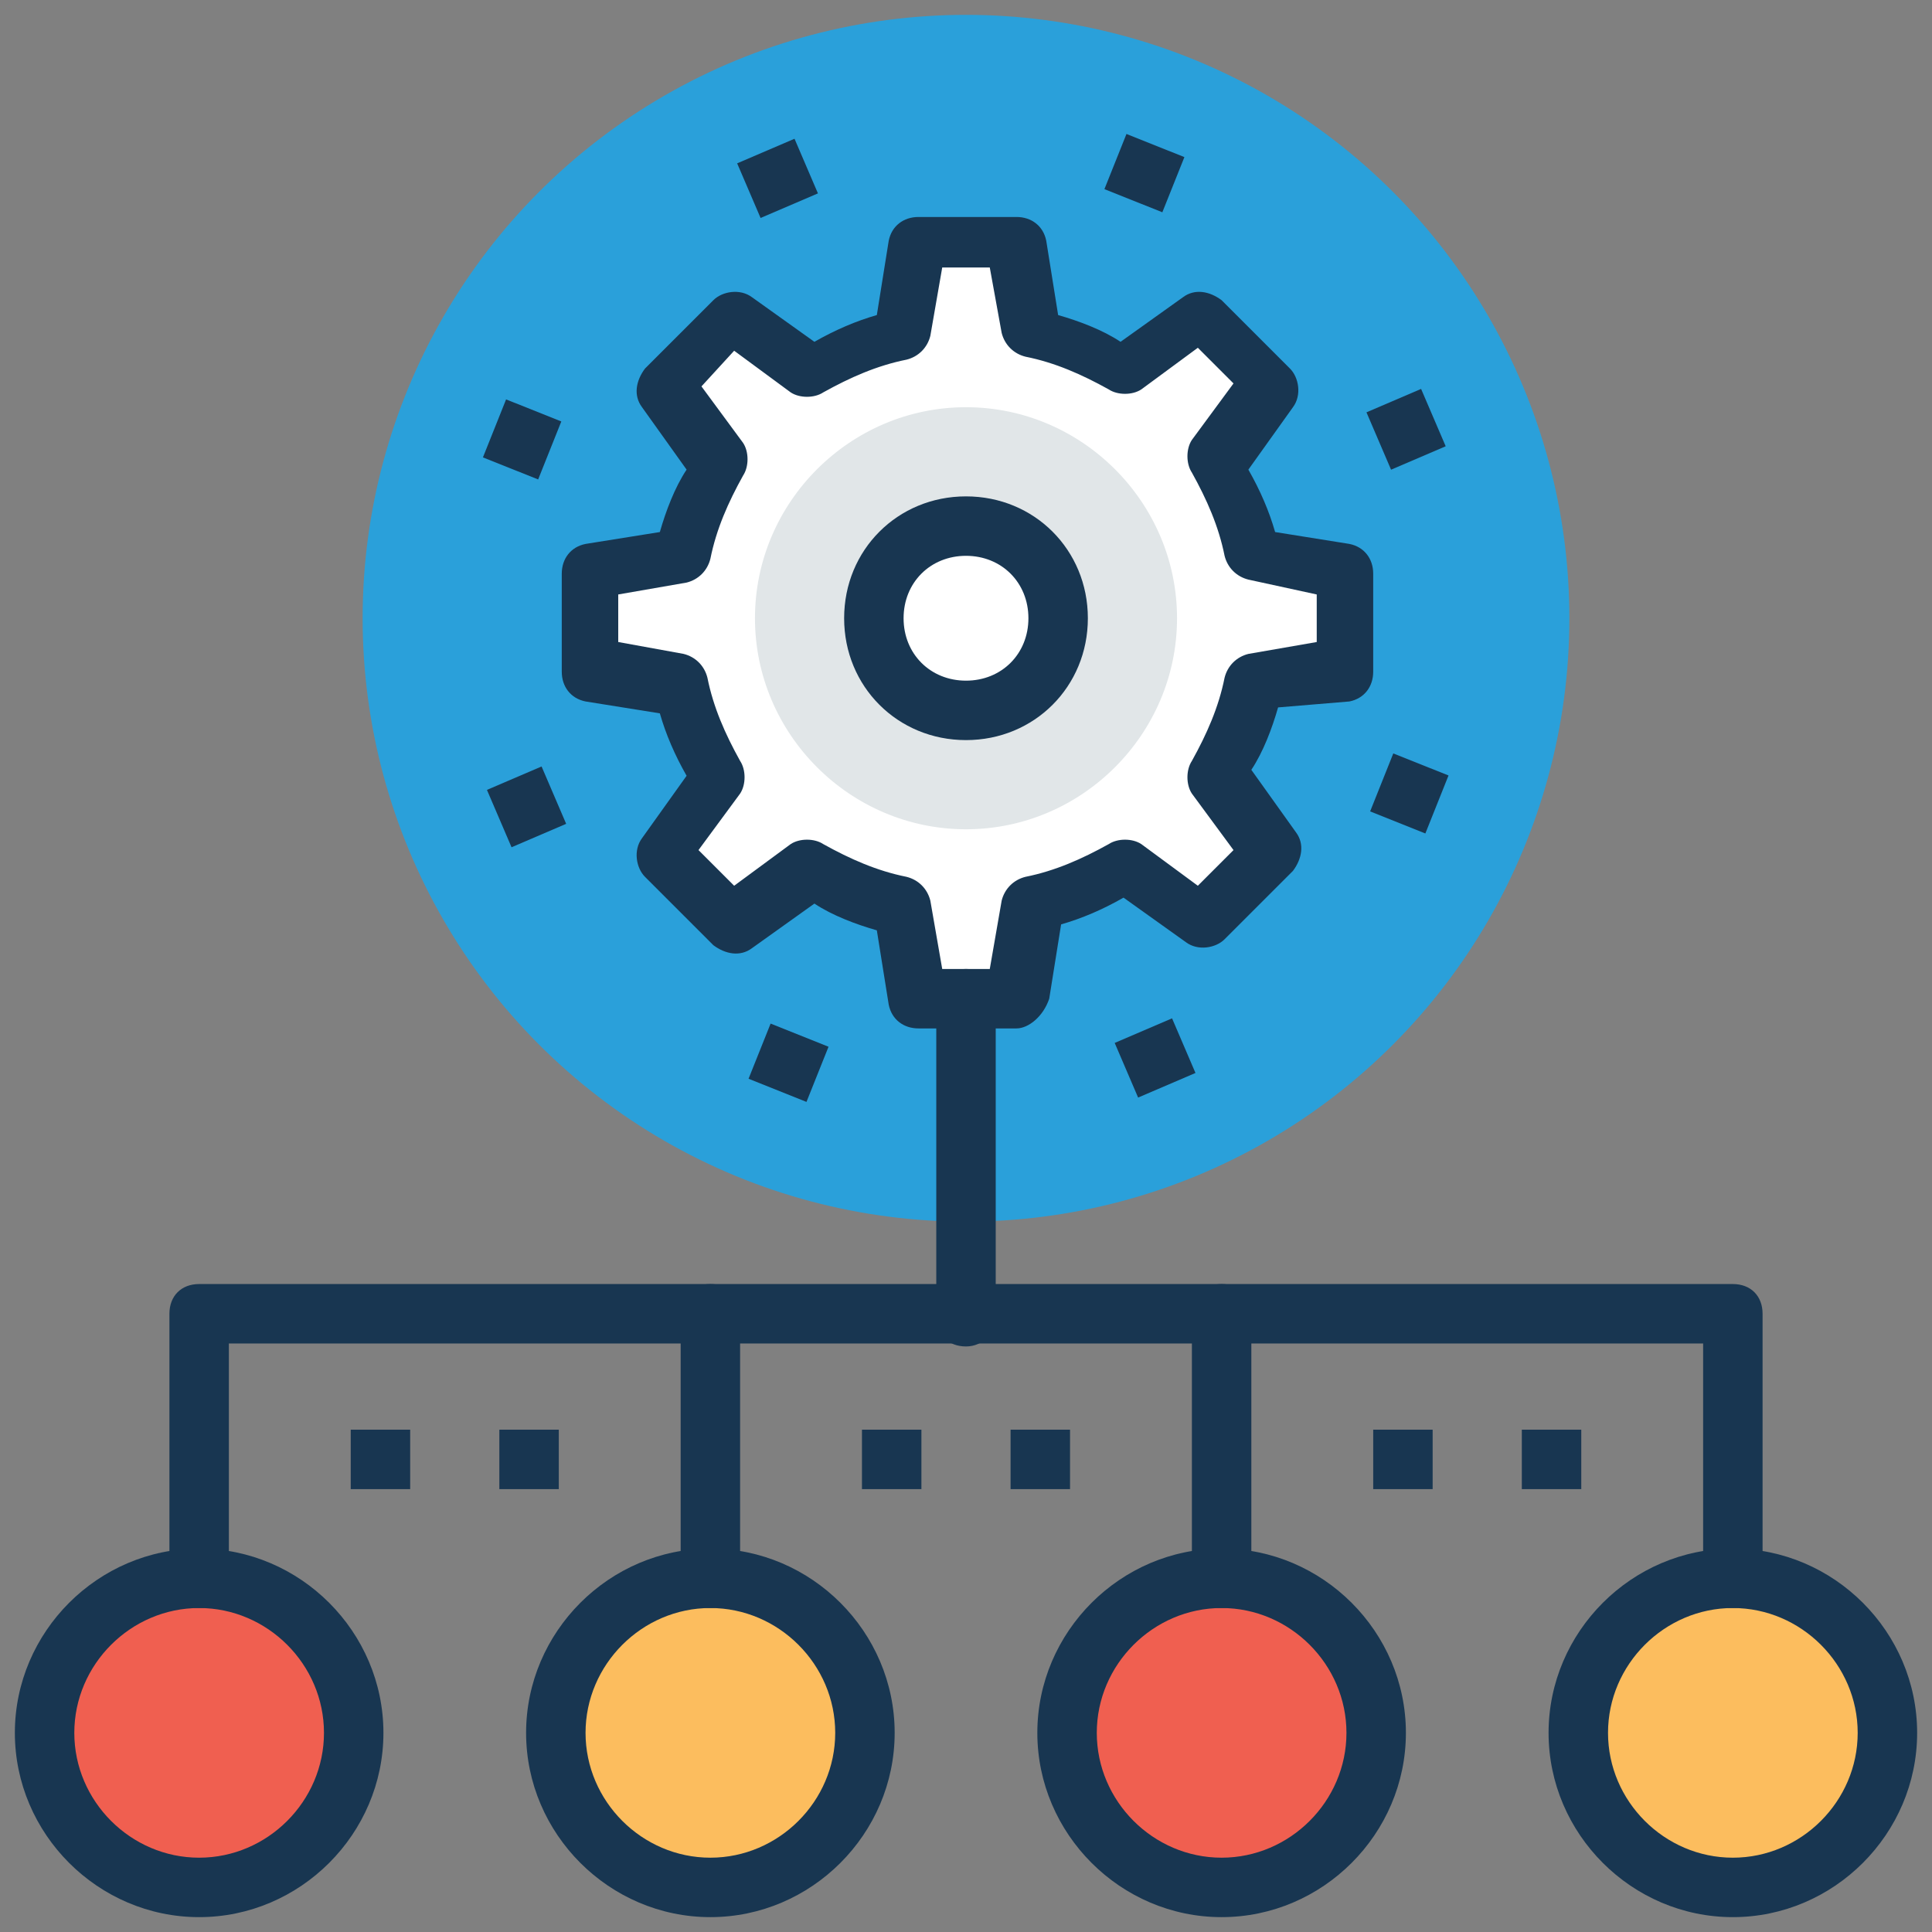 <?xml version="1.0" ?><svg id="Layer_1" style="enable-background:new 0 0 65 65;" version="1.1" viewBox="0 0 65 65" xml:space="preserve" xmlns="http://www.w3.org/2000/svg" xmlns:xlink="http://www.w3.org/1999/xlink"><rect x="0" y="0" width="65" height="65" fill="#808080" stroke="none"/><style type="text/css">
	.st0{fill:#FFFFFF;}
	.st1{fill:#183651;}
	.st2{fill:#E1E6E8;}
	.st3{fill:#F05F50;}
	.st4{fill:#FCBD5E;}
	.st5{fill:#2AA0DA;}
	.st6{fill:#CFD0D1;}
	.st7{fill:#173651;}
	.st8{fill:#4EBD9E;}
	.st9{fill:#231F20;}
</style><g><g id="XMLID_1866_"><circle class="st5" cx="32.5" cy="20.8" r="20.3"/></g><g id="XMLID_1848_"><g id="XMLID_1852_"><path class="st0" d="M45.3,22.4v-3.3l-3.1-0.6c-0.3-1.1-0.7-2.1-1.3-3.1l1.8-2.6l-2.3-2.3l-2.6,1.8c-0.9-0.6-2-1-3.1-1.3L34.2,8     h-3.3l-0.6,3.1c-1.1,0.3-2.1,0.7-3.1,1.3l-2.6-1.8l-2.3,2.3l1.8,2.6c-0.6,0.9-1,2-1.3,3.1l-3.1,0.6v3.3l3.1,0.6     c0.3,1.1,0.7,2.1,1.3,3.1l-1.8,2.6l2.3,2.3l2.6-1.8c0.9,0.6,2,1,3.1,1.3l0.6,3.1h3.3l0.6-3.1c1.1-0.3,2.1-0.7,3.1-1.3l2.6,1.8     l2.3-2.3L40.9,26c0.6-0.9,1-2,1.3-3.1L45.3,22.4z"/><path class="st1" d="M34.2,34.6h-3.3c-0.5,0-0.9-0.3-1-0.8l-0.4-2.5c-0.7-0.2-1.5-0.5-2.1-0.9l-2.1,1.5c-0.4,0.3-0.9,0.2-1.3-0.1     l-2.3-2.3c-0.3-0.3-0.4-0.9-0.1-1.3l1.5-2.1c-0.4-0.7-0.7-1.4-0.9-2.1l-2.5-0.4c-0.5-0.1-0.8-0.5-0.8-1v-3.3c0-0.5,0.3-0.9,0.8-1     l2.5-0.4c0.2-0.7,0.5-1.5,0.9-2.1l-1.5-2.1c-0.3-0.4-0.2-0.9,0.1-1.3l2.3-2.3c0.3-0.3,0.9-0.4,1.3-0.1l2.1,1.5     c0.7-0.4,1.4-0.7,2.1-0.9l0.4-2.5c0.1-0.5,0.5-0.8,1-0.8h3.3c0.5,0,0.9,0.3,1,0.8l0.4,2.5c0.7,0.2,1.5,0.5,2.1,0.9l2.1-1.5     c0.4-0.3,0.9-0.2,1.3,0.1l2.3,2.3c0.3,0.3,0.4,0.9,0.1,1.3l-1.5,2.1c0.4,0.7,0.7,1.4,0.9,2.1l2.5,0.4c0.5,0.1,0.8,0.5,0.8,1v3.3     c0,0.5-0.3,0.9-0.8,1L43,23.8c-0.2,0.7-0.5,1.5-0.9,2.1l1.5,2.1c0.3,0.4,0.2,0.9-0.1,1.3l-2.3,2.3c-0.3,0.3-0.9,0.4-1.3,0.1     l-2.1-1.5c-0.7,0.4-1.4,0.7-2.1,0.9l-0.4,2.5C35.1,34.2,34.6,34.6,34.2,34.6z M31.7,32.6h1.6l0.4-2.3c0.1-0.4,0.4-0.7,0.8-0.8     c1-0.2,1.9-0.6,2.8-1.1c0.3-0.2,0.8-0.2,1.1,0l1.9,1.4l1.2-1.2l-1.4-1.9c-0.2-0.3-0.2-0.8,0-1.1c0.5-0.9,0.9-1.8,1.1-2.8     c0.1-0.4,0.4-0.7,0.8-0.8l2.3-0.4v-1.6L42,19.5c-0.4-0.1-0.7-0.4-0.8-0.8c-0.2-1-0.6-1.9-1.1-2.8c-0.2-0.3-0.2-0.8,0-1.1l1.4-1.9     l-1.2-1.2l-1.9,1.4c-0.3,0.2-0.8,0.2-1.1,0c-0.9-0.5-1.8-0.9-2.8-1.1c-0.4-0.1-0.7-0.4-0.8-0.8L33.3,9h-1.6l-0.4,2.3     c-0.1,0.4-0.4,0.7-0.8,0.8c-1,0.2-1.9,0.6-2.8,1.1c-0.3,0.2-0.8,0.2-1.1,0l-1.9-1.4L23.6,13l1.4,1.9c0.2,0.3,0.2,0.8,0,1.1     c-0.5,0.9-0.9,1.8-1.1,2.8c-0.1,0.4-0.4,0.7-0.8,0.8l-2.3,0.4v1.6L23,22c0.4,0.1,0.7,0.4,0.8,0.8c0.2,1,0.6,1.9,1.1,2.8     c0.2,0.3,0.2,0.8,0,1.1l-1.4,1.9l1.2,1.2l1.9-1.4c0.3-0.2,0.8-0.2,1.1,0c0.9,0.5,1.8,0.9,2.8,1.1c0.4,0.1,0.7,0.4,0.8,0.8     L31.7,32.6z"/></g></g><g id="XMLID_1838_"><path class="st2" d="M32.5,13.7L32.5,13.7c-3.9,0-7.1,3.2-7.1,7.1l0,0c0,3.9,3.2,7.1,7.1,7.1h0c3.9,0,7.1-3.2,7.1-7.1l0,0    C39.6,16.9,36.4,13.7,32.5,13.7z"/></g><g id="XMLID_1836_"><circle class="st3" cx="6.7" cy="58.3" r="5.2"/><path class="st1" d="M6.7,64.5c-3.4,0-6.2-2.8-6.2-6.2c0-3.4,2.8-6.2,6.2-6.2c3.4,0,6.2,2.8,6.2,6.2C12.9,61.7,10.1,64.5,6.7,64.5    z M6.7,54.1c-2.3,0-4.2,1.9-4.2,4.2c0,2.3,1.9,4.2,4.2,4.2c2.3,0,4.2-1.9,4.2-4.2C10.9,56,9,54.1,6.7,54.1z"/></g><g id="XMLID_1839_"><circle class="st4" cx="23.9" cy="58.3" r="5.2"/><path class="st1" d="M23.9,64.5c-3.4,0-6.2-2.8-6.2-6.2c0-3.4,2.8-6.2,6.2-6.2c3.4,0,6.2,2.8,6.2,6.2    C30.1,61.7,27.3,64.5,23.9,64.5z M23.9,54.1c-2.3,0-4.2,1.9-4.2,4.2c0,2.3,1.9,4.2,4.2,4.2c2.3,0,4.2-1.9,4.2-4.2    C28.1,56,26.2,54.1,23.9,54.1z"/></g><g id="XMLID_1840_"><circle class="st3" cx="41.1" cy="58.3" r="5.2"/><path class="st1" d="M41.1,64.5c-3.4,0-6.2-2.8-6.2-6.2c0-3.4,2.8-6.2,6.2-6.2s6.2,2.8,6.2,6.2C47.3,61.7,44.5,64.5,41.1,64.5z     M41.1,54.1c-2.3,0-4.2,1.9-4.2,4.2c0,2.3,1.9,4.2,4.2,4.2c2.3,0,4.2-1.9,4.2-4.2C45.3,56,43.4,54.1,41.1,54.1z"/></g><g id="XMLID_1841_"><circle class="st4" cx="58.3" cy="58.3" r="5.2"/><path class="st1" d="M58.3,64.5c-3.4,0-6.2-2.8-6.2-6.2c0-3.4,2.8-6.2,6.2-6.2c3.4,0,6.2,2.8,6.2,6.2    C64.5,61.7,61.7,64.5,58.3,64.5z M58.3,54.1c-2.3,0-4.2,1.9-4.2,4.2c0,2.3,1.9,4.2,4.2,4.2c2.3,0,4.2-1.9,4.2-4.2    C62.5,56,60.6,54.1,58.3,54.1z"/></g><g id="XMLID_1842_"><path class="st1" d="M58.3,54.1c-0.6,0-1-0.4-1-1v-7.9H7.7v7.9c0,0.6-0.4,1-1,1c-0.6,0-1-0.4-1-1v-8.9c0-0.6,0.4-1,1-1h51.6    c0.6,0,1,0.4,1,1v8.9C59.3,53.7,58.9,54.1,58.3,54.1z"/></g><g id="XMLID_1843_"><path class="st1" d="M41.1,54.1c-0.6,0-1-0.4-1-1v-8.9c0-0.6,0.4-1,1-1c0.6,0,1,0.4,1,1v8.9C42.1,53.7,41.7,54.1,41.1,54.1z"/></g><g id="XMLID_1844_"><path class="st1" d="M23.9,54.1c-0.6,0-1-0.4-1-1v-8.9c0-0.6,0.4-1,1-1c0.6,0,1,0.4,1,1v8.9C24.9,53.7,24.4,54.1,23.9,54.1z"/></g><g id="XMLID_1846_"><path class="st0" d="M32.5,17.7L32.5,17.7c-1.7,0-3.1,1.4-3.1,3.1l0,0c0,1.7,1.4,3.1,3.1,3.1l0,0c1.7,0,3.1-1.4,3.1-3.1l0,0    C35.6,19.1,34.2,17.7,32.5,17.7z"/><path class="st1" d="M32.5,24.9c-2.3,0-4.1-1.8-4.1-4.1s1.8-4.1,4.1-4.1c2.3,0,4.1,1.8,4.1,4.1S34.8,24.9,32.5,24.9z M32.5,18.7    c-1.2,0-2.1,0.9-2.1,2.1c0,1.2,0.9,2.1,2.1,2.1c1.2,0,2.1-0.9,2.1-2.1C34.6,19.6,33.7,18.7,32.5,18.7z"/></g><g id="XMLID_1845_"><path class="st1" d="M32.5,45.3c-0.6,0-1-0.4-1-1V33.6c0-0.6,0.4-1,1-1c0.6,0,1,0.4,1,1v10.7C33.5,44.8,33.1,45.3,32.5,45.3z"/></g><g id="XMLID_1857_"><g id="XMLID_1860_"><rect class="st1" height="2" width="2" x="46.2" y="48.1"/></g><g id="XMLID_1859_"><rect class="st1" height="2" width="2" x="51.2" y="48.1"/></g></g><g id="XMLID_4593_"><g id="XMLID_4581_"><g id="XMLID_4584_"><rect class="st1" height="2.1" transform="matrix(0.919 -0.394 0.394 0.919 -9.248 9.169)" width="2" x="16.7" y="26.1"/></g><g id="XMLID_4583_"><rect class="st1" height="2.1" transform="matrix(0.919 -0.394 0.394 0.919 -1.856 19.8)" width="2" x="46.3" y="13.4"/></g></g><g id="XMLID_4578_"><g id="XMLID_4586_"><rect class="st1" height="2.1" transform="matrix(0.371 -0.928 0.928 0.371 -16.478 47.084)" width="2" x="25.5" y="34.7"/></g><g id="XMLID_4585_"><rect class="st1" height="2.1" transform="matrix(0.371 -0.928 0.928 0.371 18.79 39.382)" width="2" x="37.5" y="4.8"/></g></g><g id="XMLID_4587_"><g id="XMLID_4589_"><rect class="st1" height="2" transform="matrix(0.919 -0.394 0.394 0.919 -10.868 18.184)" width="2.1" x="37.8" y="34.6"/></g><g id="XMLID_4588_"><rect class="st1" height="2" transform="matrix(0.919 -0.394 0.394 0.919 -0.236 10.79)" width="2.1" x="25.1" y="5"/></g></g><g id="XMLID_4590_"><g id="XMLID_4592_"><rect class="st1" height="2" transform="matrix(0.371 -0.929 0.929 0.371 5.007 60.87)" width="2.1" x="46.4" y="25.7"/></g><g id="XMLID_4591_"><rect class="st1" height="2" transform="matrix(0.371 -0.929 0.929 0.371 -2.694 25.597)" width="2.1" x="16.5" y="13.8"/></g></g></g><g id="XMLID_1858_"><g id="XMLID_1862_"><rect class="st1" height="2" width="2" x="29" y="48.1"/></g><g id="XMLID_1861_"><rect class="st1" height="2" width="2" x="34" y="48.1"/></g></g><g id="XMLID_1863_"><g id="XMLID_1865_"><rect class="st1" height="2" width="2" x="11.8" y="48.1"/></g><g id="XMLID_1864_"><rect class="st1" height="2" width="2" x="16.8" y="48.1"/></g></g></g></svg>